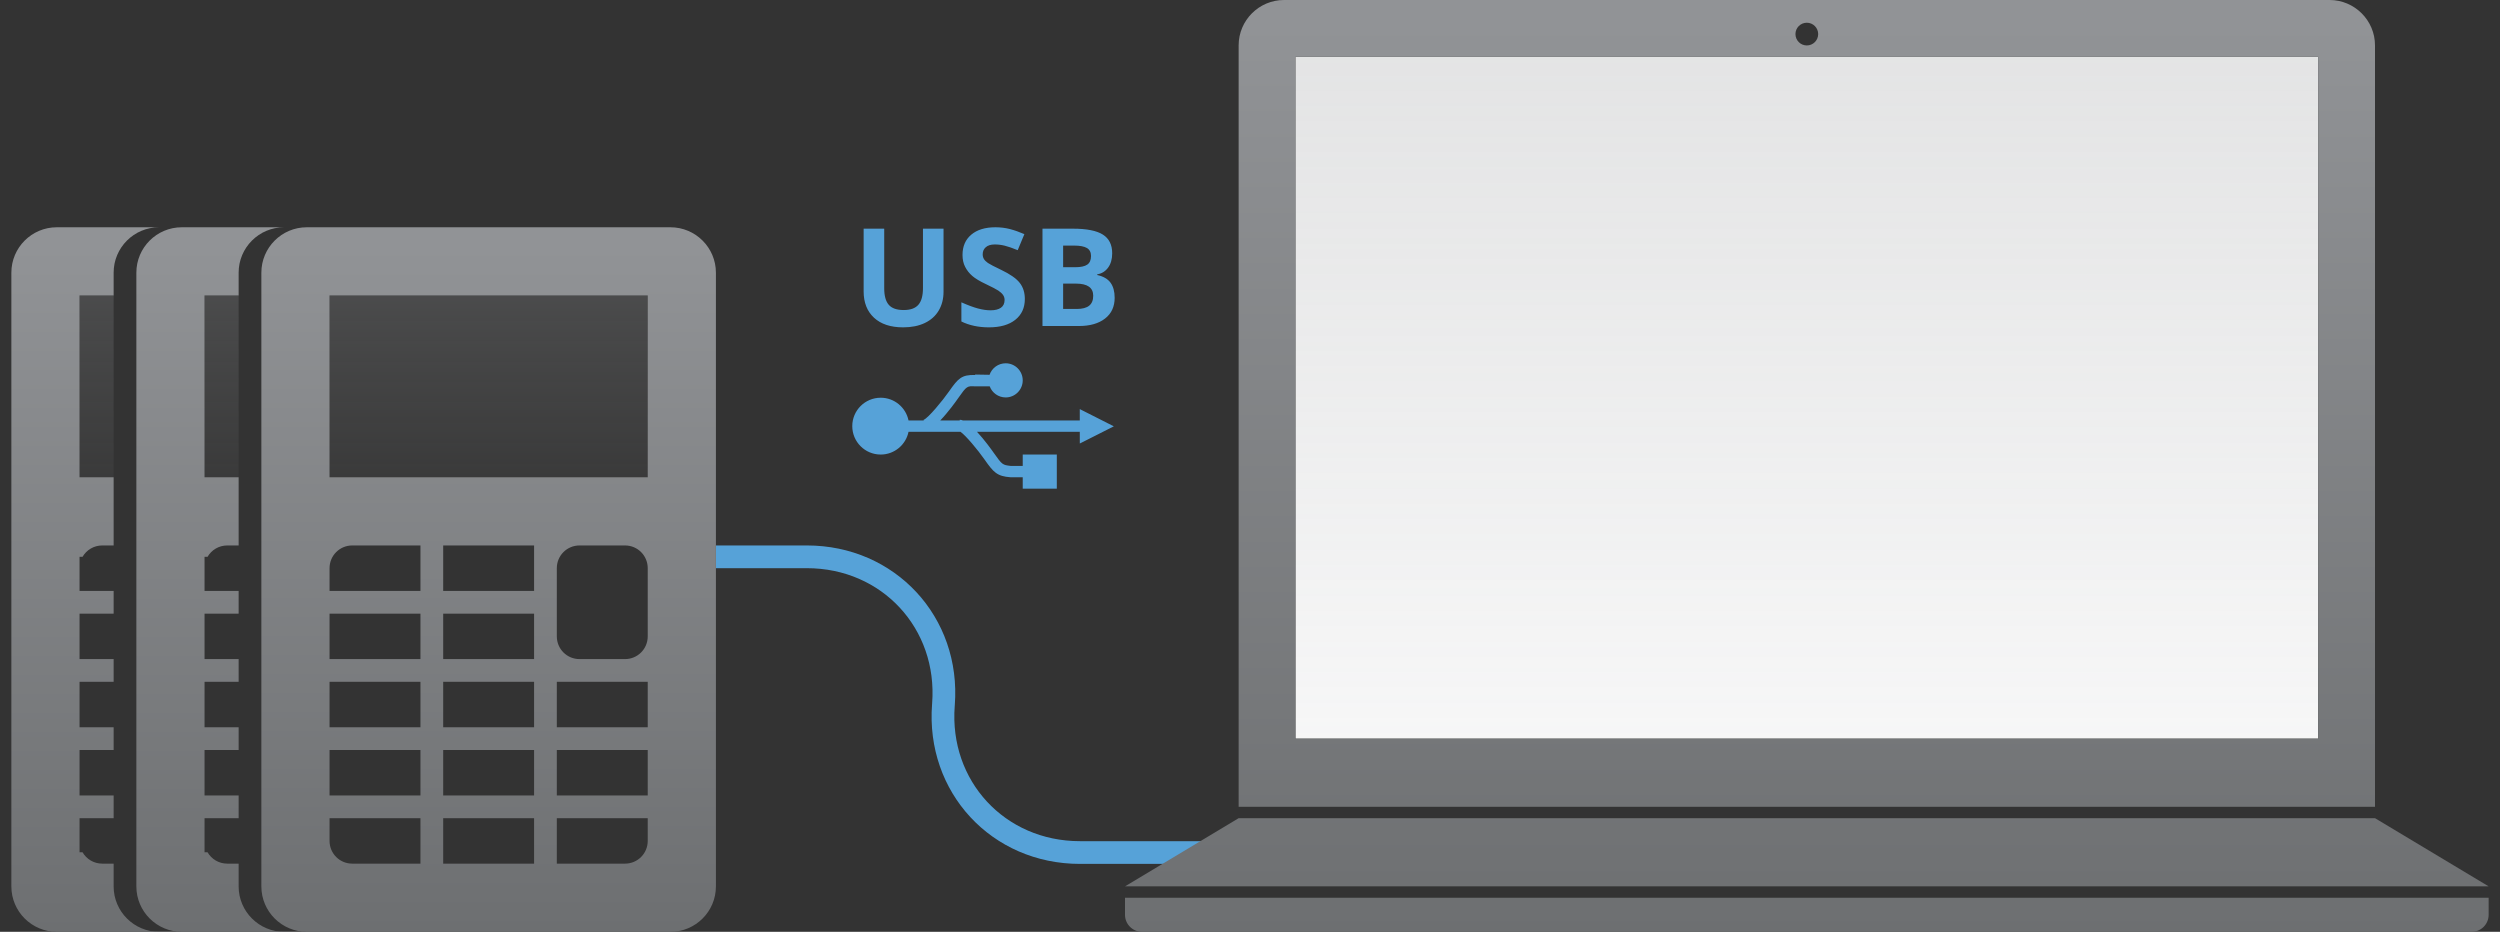 <?xml version="1.0" encoding="UTF-8" standalone="no"?>
<svg viewBox="0 0 220 82" version="1.1" xmlns="http://www.w3.org/2000/svg" xmlns:xlink="http://www.w3.org/1999/xlink" xmlns:sketch="http://www.bohemiancoding.com/sketch/ns">
    <rect x="0" y="0" width="220" height="82" fill="#333333" stroke="none"/>
    <!-- Generator: Sketch 3.3.1 (12002) - http://www.bohemiancoding.com/sketch -->
    <title>no hh connected 2</title>
    <desc>Created with Sketch.</desc>
    <defs>
        <linearGradient x1="50%" y1="2.675%" x2="50%" y2="100%" id="linearGradient-1">
            <stop stop-color="#919396" offset="0%"></stop>
            <stop stop-color="#6D6F71" offset="100%"></stop>
        </linearGradient>
        <linearGradient x1="50%" y1="0%" x2="50%" y2="100%" id="linearGradient-2">
            <stop stop-color="#919396" stop-opacity="0.5" offset="0%"></stop>
            <stop stop-color="#919396" stop-opacity="0.15" offset="100%"></stop>
        </linearGradient>
        <linearGradient x1="50%" y1="2.675%" x2="50%" y2="99.915%" id="linearGradient-3">
            <stop stop-color="#919396" offset="0%"></stop>
            <stop stop-color="#6D6F71" offset="99.956%"></stop>
        </linearGradient>
    </defs>
    <g id="Content-Panel-Overlay-Icons" stroke="none" stroke-width="1" fill="none" fill-rule="evenodd" sketch:type="MSPage">
        <g id="no-hh-connected-2" sketch:type="MSArtboardGroup">
            <path d="M63,49 L71.007,49 C78.195,49 83.575,54.808 83.025,61.973 L83.019,62.05 C82.468,69.214 87.839,75.023 95.035,75.023 C95.035,75.023 97.526,75.023 97.526,75.023 C97.526,75.023 114.017,75.023 114.017,75.023" id="Path-2" stroke="#56A2D8" stroke-width="2" sketch:type="MSShapeGroup"></path>
            <path d="M36,82 L25,82 C22.796,82 21,80.211 21,78.004 L21,76 L19.998,76 C19.257,76 18.61,75.6 18.265,75 L18,75 L18,72 L21,72 L21,72 L21,70 L18,70 L18,66 L21,66 L21,64 L18,64 L18,60 L21,60 L21,58 L18,58 L18,54 L21,54 L21,52 L18,52 L18,49 L18.265,49 C18.61,48.4 19.257,48 19.998,48 L21,48 L21,42 L18,42 L18,26 L21,26 L21,23.996 C21,21.789 22.791,20 25,20 L36,20 L36,20 L16,20 C13.791,20 12,21.789 12,23.996 L12,78.004 C12,80.211 13.796,82 16,82 L36,82 L36,82 Z" id="Rectangle-3" fill="url(#linearGradient-1)" sketch:type="MSShapeGroup"></path>
            <path d="M25,82 L14,82 C11.796,82 10,80.211 10,78.004 L10,76 L8.998,76 C8.257,76 7.61,75.6 7.265,75 L7,75 L7,72 L10,72 L10,72 L10,70 L7,70 L7,66 L10,66 L10,64 L7,64 L7,60 L10,60 L10,58 L7,58 L7,54 L10,54 L10,52 L7,52 L7,49 L7.265,49 C7.61,48.4 8.257,48 8.998,48 L10,48 L10,42 L7,42 L7,26 L10,26 L10,23.996 C10,21.789 11.791,20 14,20 L25,20 L25,20 L5,20 C2.791,20 1,21.789 1,23.996 L1,78.004 C1,80.211 2.796,82 5,82 L25,82 L25,82 Z" id="Rectangle-4" fill="url(#linearGradient-1)" sketch:type="MSShapeGroup"></path>
            <rect id="Rectangle-8" opacity="0.5" fill="url(#linearGradient-2)" sketch:type="MSShapeGroup" x="18" y="26" width="3" height="16"></rect>
            <rect id="Rectangle-9" opacity="0.5" fill="url(#linearGradient-2)" sketch:type="MSShapeGroup" x="7" y="26" width="3" height="16"></rect>
            <rect id="Rectangle-117" fill="#FFFFFF" sketch:type="MSShapeGroup" x="114" y="5" width="90" height="60"></rect>
            <path d="M112.997,0 C110.79,0 109,1.791 109,3.995 L109,71 L209,71 L209,3.995 C209,1.789 207.2,0 205.003,0 L112.997,0 Z M114,5 L114,65 L204,65 L204,5 L114,5 Z M99,79 L99,80.5 C99,81.328 99.675,82 100.496,82 L217.504,82 C218.33,82 219,81.334 219,80.5 L219,79 L99,79 Z M109,72 L99,78 L219,78 L209,72 L109,72 Z M159,4 C159.552,4 160,3.552 160,3 C160,2.448 159.552,2 159,2 C158.448,2 158,2.448 158,3 C158,3.552 158.448,4 159,4 Z" id="Rectangle-116" fill="url(#linearGradient-1)" sketch:type="MSShapeGroup"></path>
            <g id="Rectangle-1-+-Rectangle-8" sketch:type="MSLayerGroup" transform="translate(23, 20)">
                <path d="M4,0 C1.791,0 0,1.789 0,3.996 L0,58.004 C0,60.211 1.796,62 4,62 L36,62 C38.209,62 40,60.211 40,58.004 L40,3.996 C40,1.789 38.204,0 36,0 L4,0 Z M6,34 L6,38 L14,38 L14,34 L6,34 Z M6,40 L6,44 L14,44 L14,40 L6,40 Z M6,46 L6,50 L14,50 L14,46 L6,46 Z M16,28 L16,32 L24,32 L24,28 L16,28 Z M16,34 L16,38 L24,38 L24,34 L16,34 Z M16,40 L16,44 L24,44 L24,40 L16,40 Z M16,46 L16,50 L24,50 L24,46 L16,46 Z M16,52 L16,56 L24,56 L24,52 L16,52 Z M26,40 L26,44 L34,44 L34,40 L26,40 Z M26,46 L26,50 L34,50 L34,46 L26,46 Z M27.998,28 C26.895,28 26,28.887 26,30 L26,36 C26,37.105 26.887,38 27.998,38 L32.002,38 C33.105,38 34,37.113 34,36 L34,30 C34,28.895 33.113,28 32.002,28 L27.998,28 Z M6,6 L6,22 L34,22 L34,6 L6,6 Z M7.998,28 C6.895,28 6,28.888 6,30 L6,32 L14,32 L14,28 L7.998,28 Z M6,52 L6,54 C6,55.105 6.887,56 7.998,56 L14,56 L14,52 L6,52 Z M26,52 L26,56 L32.002,56 C33.105,56 34,55.112 34,54 L34,52 L26,52 Z" id="Rectangle-1" fill="url(#linearGradient-3)" sketch:type="MSShapeGroup"></path>
                <rect id="Rectangle-7" opacity="0.5" fill="url(#linearGradient-2)" sketch:type="MSShapeGroup" x="6" y="6" width="28" height="16"></rect>
            </g>
            <g id="Imported-Layers" sketch:type="MSLayerGroup" transform="translate(75, 31)" fill="#56A2D8">
                <path d="M15,10 L13.935,10 C13.237,9.915 13.195,9.915 12.453,8.855 C12.265,8.586 11.646,7.719 10.976,7 L20.022,7 L20.023,8.029 L23.017,6.517 L20.02,5 L20.021,6 L20.021,6 L9.736,6 C9.637,5.961 9.543,5.939 9.457,5.939 L9.454,6 L7.741,6 C8.455,5.26 9.135,4.305 9.333,4.019 C10.074,2.96 10.116,2.96 10.815,3 L12.095,3 C12.309,3.57 12.858,3.975 13.501,3.975 C14.325,3.975 15,3.302 15,2.472 C15,1.642 14.325,0.969 13.501,0.969 C12.843,0.969 12.284,1.393 12.081,1.982 L10.815,1.96 L10.815,2 C9.611,1.96 9.304,2.317 8.513,3.447 C7.957,4.247 6.665,5.812 6.282,5.942 L6.285,6 L6.285,6 L4.95,6 C4.718,4.86 3.708,4 2.502,4 C1.119,4 0,5.121 0,6.5 C0,7.881 1.119,9 2.502,9 C3.708,9 4.718,8.141 4.95,7 L9.525,7 L9.525,7 C9.993,7.325 11.066,8.614 11.633,9.428 C12.425,10.558 12.732,10.915 13.935,11 L15,11 L15,12 L18,12 L18,9 L15,9 L15,10 Z" id="Fill-1" sketch:type="MSShapeGroup"></path>
            </g>
            <rect id="Rectangle-11" opacity="0.5" fill="url(#linearGradient-2)" sketch:type="MSShapeGroup" x="114" y="5" width="90" height="60"></rect>
            <path d="M83.031,20.123 L83.031,25.666 C83.031,26.299 82.89,26.854 82.606,27.33 C82.323,27.807 81.914,28.172 81.379,28.426 C80.844,28.68 80.211,28.807 79.48,28.807 C78.379,28.807 77.523,28.524 76.914,27.96 C76.305,27.396 76,26.623 76,25.643 L76,20.123 L77.811,20.123 L77.811,25.367 C77.811,26.027 77.943,26.512 78.209,26.82 C78.475,27.129 78.914,27.283 79.527,27.283 C80.121,27.283 80.552,27.128 80.819,26.817 C81.087,26.507 81.221,26.02 81.221,25.355 L81.221,20.123 L83.031,20.123 Z M90.186,26.311 C90.186,27.084 89.907,27.693 89.351,28.139 C88.794,28.584 88.02,28.807 87.027,28.807 C86.113,28.807 85.305,28.635 84.602,28.291 L84.602,26.604 C85.18,26.861 85.669,27.043 86.069,27.148 C86.47,27.254 86.836,27.307 87.168,27.307 C87.566,27.307 87.872,27.23 88.085,27.078 C88.298,26.926 88.404,26.699 88.404,26.398 C88.404,26.23 88.357,26.081 88.264,25.95 C88.17,25.819 88.032,25.693 87.851,25.572 C87.669,25.451 87.299,25.258 86.74,24.992 C86.217,24.746 85.824,24.51 85.562,24.283 C85.301,24.057 85.092,23.793 84.936,23.492 C84.779,23.191 84.701,22.84 84.701,22.438 C84.701,21.68 84.958,21.084 85.472,20.65 C85.985,20.217 86.695,20 87.602,20 C88.047,20 88.472,20.053 88.876,20.158 C89.28,20.264 89.703,20.412 90.145,20.604 L89.559,22.016 C89.102,21.828 88.724,21.697 88.425,21.623 C88.126,21.549 87.832,21.512 87.543,21.512 C87.199,21.512 86.936,21.592 86.752,21.752 C86.568,21.912 86.477,22.121 86.477,22.379 C86.477,22.539 86.514,22.679 86.588,22.798 C86.662,22.917 86.78,23.032 86.942,23.144 C87.104,23.255 87.488,23.455 88.094,23.744 C88.895,24.127 89.443,24.511 89.74,24.896 C90.037,25.28 90.186,25.752 90.186,26.311 L90.186,26.311 Z M91.738,20.123 L94.404,20.123 C95.619,20.123 96.501,20.296 97.05,20.642 C97.599,20.987 97.873,21.537 97.873,22.291 C97.873,22.803 97.753,23.223 97.513,23.551 C97.272,23.879 96.953,24.076 96.555,24.143 L96.555,24.201 C97.098,24.322 97.489,24.549 97.729,24.881 C97.97,25.213 98.09,25.654 98.09,26.205 C98.09,26.986 97.808,27.596 97.243,28.033 C96.679,28.471 95.912,28.689 94.943,28.689 L91.738,28.689 L91.738,20.123 Z M93.555,23.516 L94.609,23.516 C95.102,23.516 95.458,23.439 95.679,23.287 C95.899,23.135 96.01,22.883 96.01,22.531 C96.01,22.203 95.89,21.968 95.649,21.825 C95.409,21.683 95.029,21.611 94.51,21.611 L93.555,21.611 L93.555,23.516 Z M93.555,24.957 L93.555,27.189 L94.738,27.189 C95.238,27.189 95.607,27.094 95.846,26.902 C96.084,26.711 96.203,26.418 96.203,26.023 C96.203,25.312 95.695,24.957 94.68,24.957 L93.555,24.957 Z" id="USB" fill="#56A2D8" sketch:type="MSShapeGroup"></path>
        </g>
    </g>
</svg>